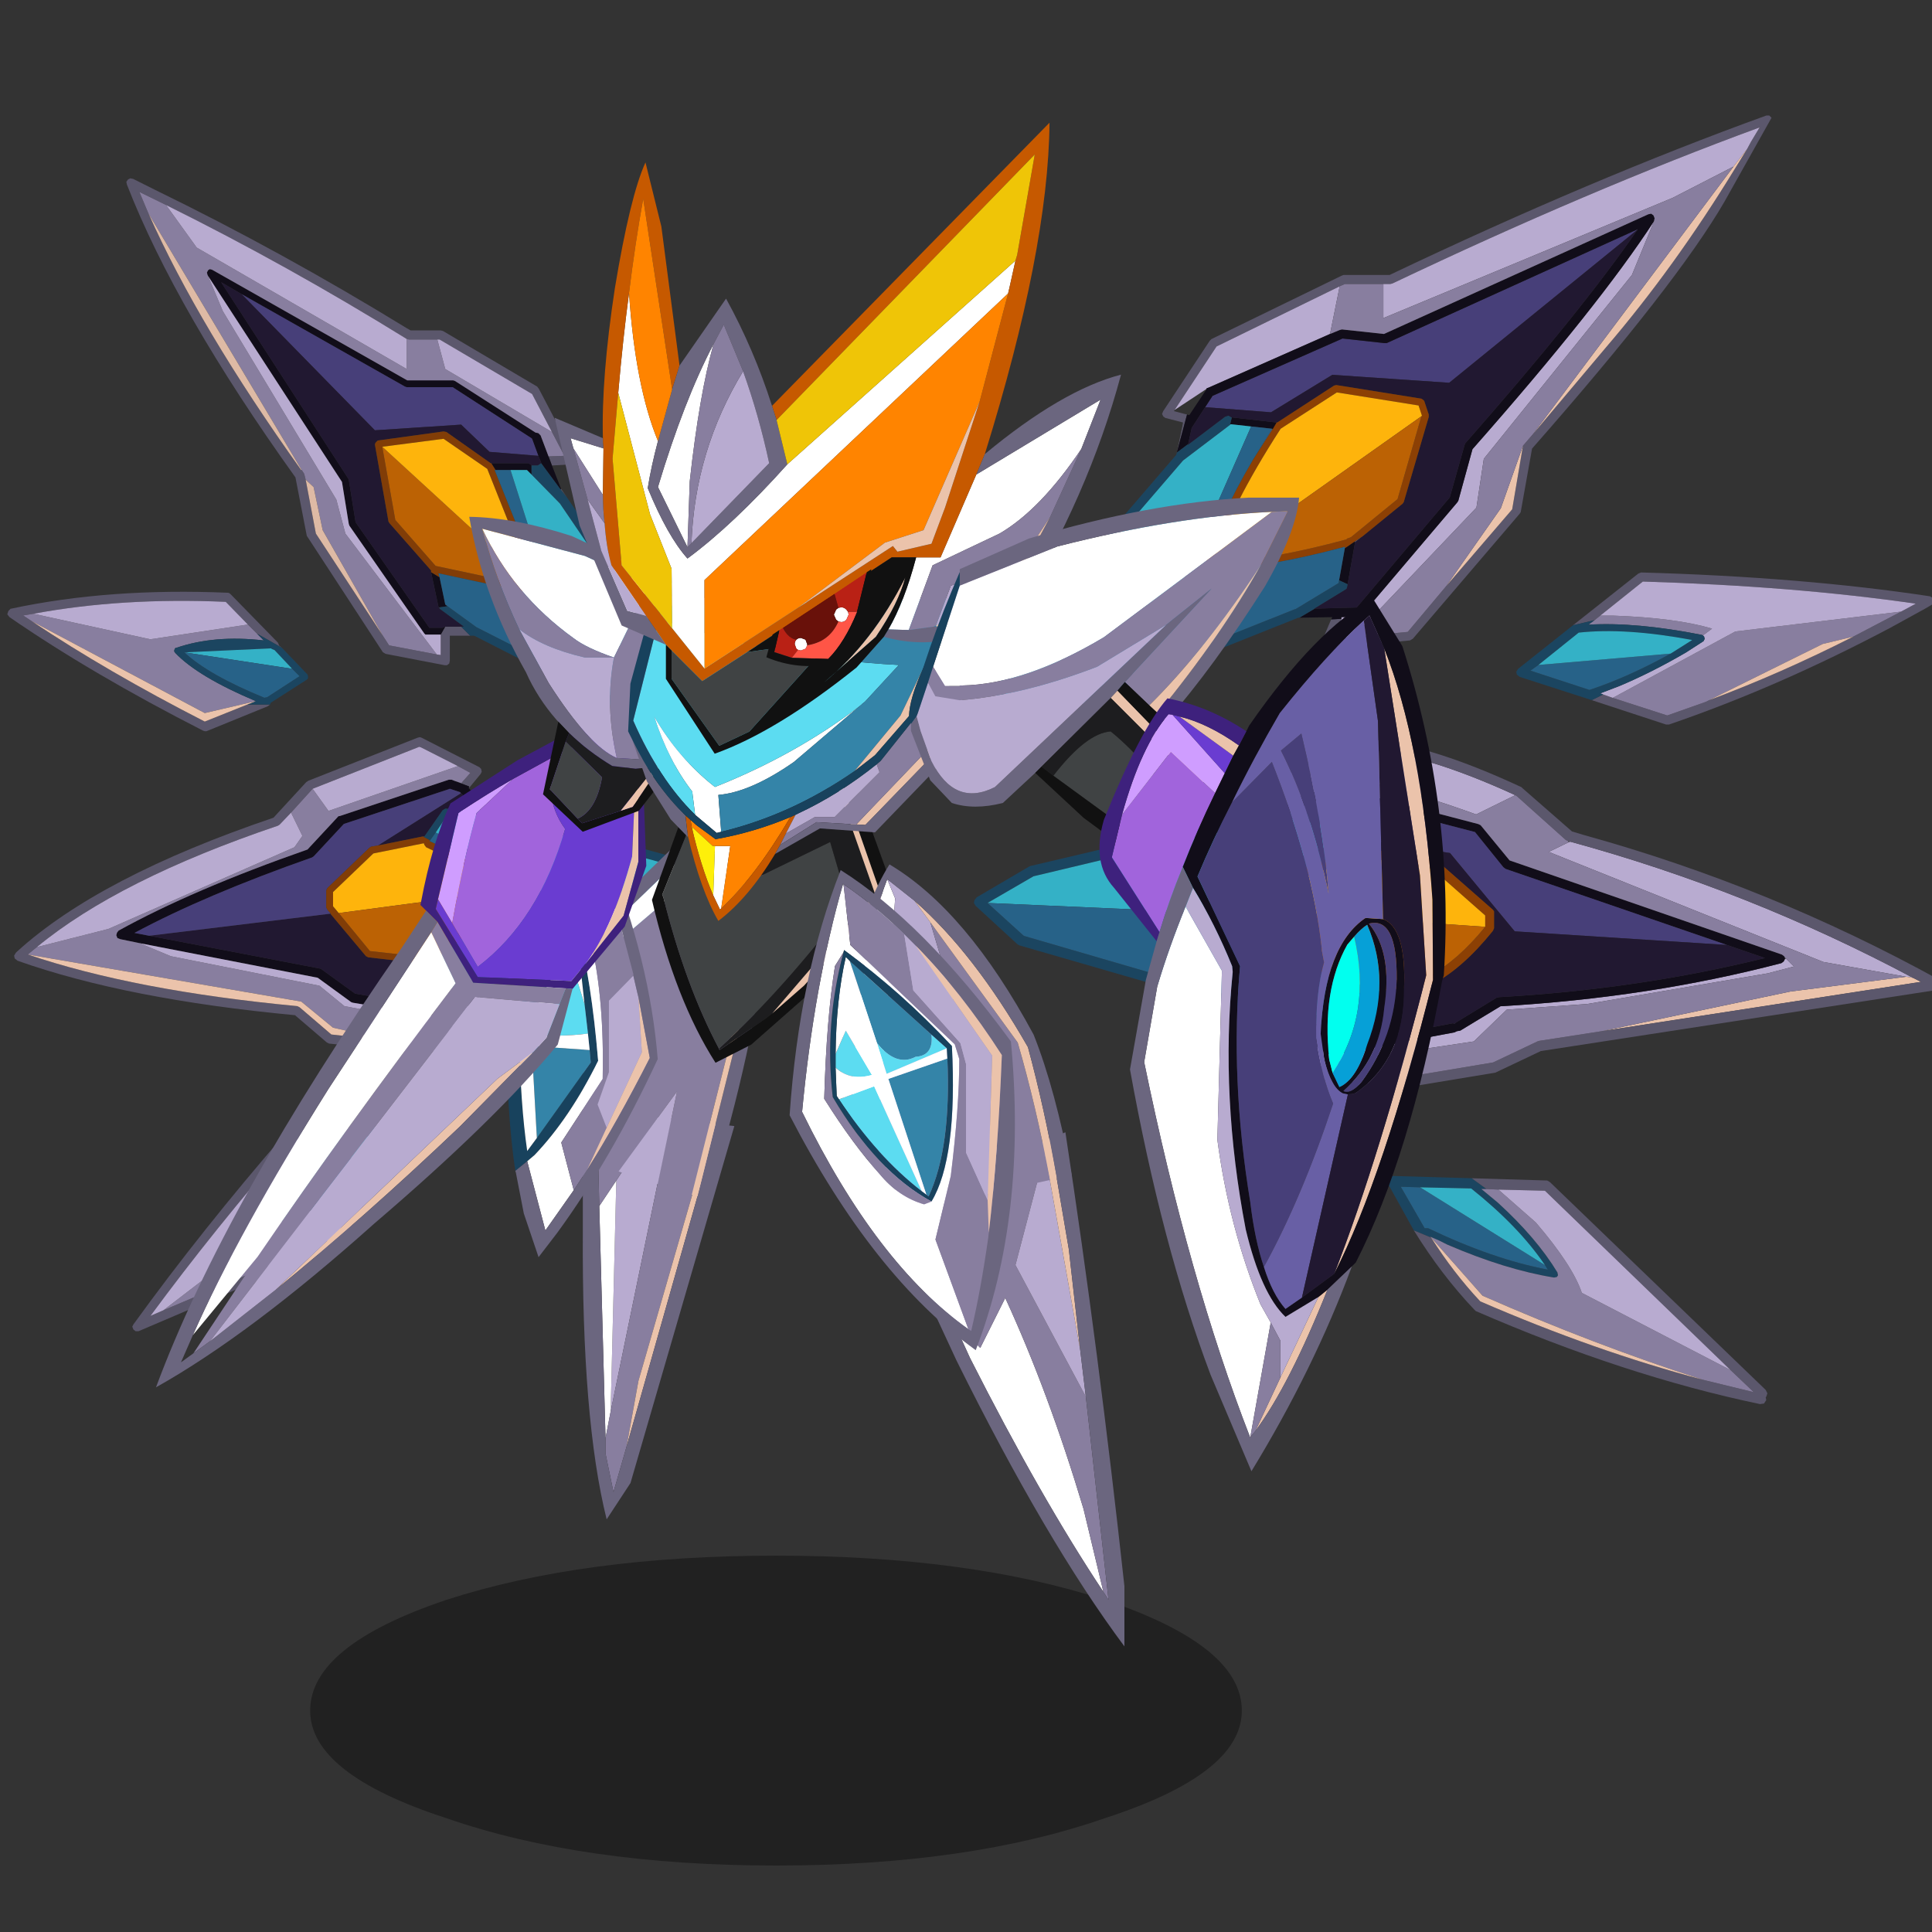 <svg xmlns:ffdec="https://www.free-decompiler.com/flash" xmlns:xlink="http://www.w3.org/1999/xlink" ffdec:objectType="frame" height="90" width="90" xmlns="http://www.w3.org/2000/svg"><rect width="100%" height="100%" fill="#333333" stroke="none"/><use ffdec:characterId="36" height="191.9" transform="matrix(.425 0 0 .425 -1.382 5.354)" width="221.45" xlink:href="#a"/><defs><g id="a" transform="translate(3.25 -12.6)"><use ffdec:characterId="1" height="9.8" transform="matrix(1.84 0 0 3.466 33.998 170.516)" width="55.5" xlink:href="#b"/><use ffdec:characterId="3" height="52.7" transform="translate(108.838 12.6) scale(1.244)" width="68.6" xlink:href="#c"/><use ffdec:characterId="5" height="13.4" transform="translate(166.2 62.75) scale(1.244)" width="36.8" xlink:href="#d"/><use ffdec:characterId="7" height="31.4" transform="translate(106.75 81) scale(1.244)" width="85.3" xlink:href="#e"/><use ffdec:characterId="9" height="20.1" transform="translate(152.05 128.9) scale(1.244)" width="33.5" xlink:href="#f"/><use ffdec:characterId="11" height="48" transform="translate(13.85 19.55) scale(1.244)" width="49.6" xlink:href="#g"/><use ffdec:characterId="13" height="12.3" transform="translate(.8 64.85) scale(1.244)" width="26.5" xlink:href="#h"/><use ffdec:characterId="15" height="27.9" transform="translate(1.55 80.8) scale(1.244)" width="60.5" xlink:href="#i"/><use ffdec:characterId="17" height="18.1" transform="translate(14.5 123.4) scale(1.244)" width="23.8" xlink:href="#j"/><use ffdec:characterId="19" height="61" transform="translate(55.55 90.65) scale(1.244)" width="23.3" xlink:href="#k"/><use ffdec:characterId="21" height="76.7" transform="translate(17.1 56.65) scale(1.244)" width="49.05" xlink:href="#l"/><use ffdec:characterId="23" height="40.95" transform="translate(68.85 65.55) scale(1.244)" width="31.15" xlink:href="#m"/><use ffdec:characterId="29" height="55.6" transform="translate(60.8 13.45) scale(1.244)" width="49.9" xlink:href="#n"/><use ffdec:characterId="31" height="68.9" transform="translate(86.55 94.75) scale(1.244)" width="29.5" xlink:href="#o"/><use ffdec:characterId="33" height="32.35" transform="translate(99.85 54.55) scale(1.244)" width="34.2" xlink:href="#p"/><use ffdec:characterId="35" height="76.9" transform="translate(120.5 65.6) scale(1.244)" width="30.5" xlink:href="#q"/></g><g id="r" fill-rule="evenodd"><path d="m47.55 28.1 6.4-7.6Q60 13.45 65.35 4.7L66.4 3l.35-.65.75-1.25q-15 5.5-32.35 13.75l-.2.05h-4l-.45.2-10.85 5.3-3.7 5.6-.05.1 1.15.3-.9 3.35.5-2.35v-.05l.05-.25-1.55-.4-.15-.1-.05-.05-.1-.2.1-.25 4.1-6.2.15-.15 11.5-5.6.15-.05h4.05Q52.75 5.6 68.1.05h.25l.2.2-4.15 7.4Q60.2 14.9 47.45 29.4l-1 5.6-.1.15-9.4 11-.25.15-7.4.7-.25-.05-.15-.25v-.25l.85-2 .9-.05v.05l-.75 1.7 1.8-.15 4.8-.45 3.4-4.05 5.8-6.75.95-5.6.9-1.05m-22.95-.4-1.75 2.7 1.7-2.75.05.05m6.35 10.35.05.1-.05.05v-.15m.85-.45.75-.5-.7.55-.05-.05M20.9 27.25l-.05.05v-.05h.05" fill="#5b576c" transform="translate(.05)"/><path d="m31.7 46-1.8.15.75-1.7v-.2l1.5-.05.2-.05.1-.1 8.4-9.9.1-.15 1.25-4.55q11.2-12.7 16-20.1l-1.95 4.75L43.2 30.3l-.65 4.3L31.7 46M15.95 26l3.7-5.6 10.85-5.3-.85 4.2-10.75 4.75q-.1 0-.15.1L15.95 26m18.4-11.1h.6l.2-.05Q52.5 6.6 67.5 1.1l-.75 1.25-.35.65-1.2 1.55-5.35 2.75-25.5 10.6v-3" fill="#b8abd0" transform="translate(.05)"/><path d="m66.4 3-1.05 1.7Q60 13.45 53.95 20.5l-6.4 7.6L65.2 4.55 66.4 3M46.65 29.15l-.95 5.6-5.8 6.75 4.8-6.85 1.95-5.5" fill="#ebc3ab" transform="translate(.05)"/><path d="M56.7 10.1h.05l-16.6 13.5-10.3-.7-5.4 3.3-5.8-.45.65-1 11.45-5.05 3.65.4h.25l22.05-10" fill="#473f79" transform="translate(.05)"/><path d="m30.65 44.4-.9.05.1-.2-2.9.05 1.35-.8 3.7-.1 8.2-9.7 1.3-4.6.05-.15Q51.8 17.3 56.75 10.1v-.05l-.05.05-22.05 10h-.25l-3.65-.4-11.45 5.05-.65 1-1.2 1.85v.05l-.3 1.35-1 .75.9-3.35.2.05 1.5-2.25v-.05q.05-.1.15-.1l10.75-4.75.85-.35.2-.05 3.7.4L57.7 8.75l.25-.05.2.15.1.25-.05.25q-4.8 7.4-16 20.1L40.95 34l-.1.15-8.4 9.9-.1.1-.2.05-1.5.05v.15m-5.7-17.3-.35.6-.05-.05-1.85-.2-1.8-.2h-.05l.15-.6 3.95.45M31 38.15l.8-.55.05.05v.05l-.65 3.65-.75-.35.5-2.8.05-.05" fill="#110d19" transform="translate(.05)"/><path d="m47.55 28.1-.9 1.05-1.95 5.5-4.8 6.85-3.4 4.05-4.8.45 10.85-11.4.65-4.3 13.05-16.2 1.95-4.75.05-.25-.1-.25-.2-.15-.25.05L34.4 19.3l-3.7-.4-.2.05-.85.35.85-4.2.45-.2h3.4v3l25.5-10.6 5.35-2.75L47.55 28.1" fill="#887e9f" transform="translate(.05)"/><path d="M56.75 10.1q-4.95 7.2-15.2 18.85l-.05.15-1.3 4.6-8.2 9.7-3.7.1h-.05l2.7-1.65.15-.1.05-.15.05-.25.65-3.65v-.05l.7-.55 3.5-2.85.1-.15 2.2-7.5v-.2l-.4-1.2-.1-.1-.15-.1-7.5-1.2-.2.05-5 3.25h-.05L21 26.65h-.05l-.25-.15-.3.1-3.3 2.5.05-.1.3-1.35v-.05l1.2-1.85 5.8.45 5.4-3.3 10.3.7 16.6-13.5" fill="#211831" transform="translate(.05)"/><path d="m37.7 26.55.05-.05-.3-.9-7.2-1.15-4.95 3.2q-4.5 6.95-5.95 11.8v.05h.05q5.05-.3 11.7-2.1.05-.1.15-.1l.25-.1 4.1-3.35 2.1-7.3m-12.75.55H25l5-3.25.2-.05 7.5 1.2.15.1.1.1.4 1.2v.2l-2.2 7.5-.1.15-3.5 2.85-.75.5-.8.55-.05-.1q-6.85 1.85-12 2.05l-.15-.05-.1-.15-.05-.15q1.05-4 4.2-9.35l1.75-2.7.35-.6" fill="#8c4004" transform="translate(.05)"/><path d="M19.35 39.45q1.45-4.85 5.95-11.8l4.95-3.2 7.2 1.15.3.9-.05.05L19.4 39.5l-.05-.05" fill="#feb40c" transform="translate(.05)"/><path d="m37.7 26.55-2.1 7.3-4.1 3.35-.25.1q-.1 0-.15.1-6.65 1.8-11.7 2.1l18.3-12.95" fill="#bc6204" transform="translate(.05)"/><path d="m28.3 43.5-1.35.8h-.1L5.8 52.7h-.15l-5.3-.4-.25-.1-.1-.15v-.25L1.5 47l.05-.15 14.55-16.9.05-.2 1-.75-.05.1 3.3-2.5.3-.1.25.15H21l-.15.6v.05l-4.15 3.15L2.2 47.3 1 51.2l-.1.35 4.7.35 20.95-8.35h.05l3.8-2.3.05-.25.75.35-.05.25-.05.15-.15.1-2.7 1.65h.05" fill="#1b4560" transform="translate(.05)"/><path d="m20.85 27.3.05-.05 1.8.2-6.05 13.75L1 51.2l1.2-3.9 14.5-16.85 4.15-3.15" fill="#34b1c6" transform="translate(.05)"/><path d="M22.85 30.4q-3.15 5.35-4.2 9.35l.05.15.1.15.15.05q5.15-.2 12-2.05v.15l-.5 2.8-.05.25-3.8 2.3h-.05L5.6 51.9l-4.7-.35.1-.35 15.65-10 6.05-13.75 1.85.2-1.7 2.75" fill="#276288" transform="translate(.05)"/></g><g id="s" fill-rule="evenodd"><path d="m29.7 5.65 4.2-2.2 1.3-.7Q24.5 1.2 11.15.8l-3.75 3-.5.4-1.9.45L10.75.1 11 0q14.25.4 25.45 2.1l.25.15.1.2v.25l-.2.15-.6.35-3 1.65q-9.9 5.25-19.55 8.55h-.25l-6.55-2.15 1-.5.85.3 4.8 1.55 3.4-1.2.3-.15q6.3-2.35 12.7-5.6" fill="#5b576c"/><path d="m33.9 3.45-4.2 2.2-2.7.65-10 4.95-.3.15-3.4 1.2-4.8-1.55L19.3 5.2l14.6-1.75m-27 .75.5-.4h1.1q5.6.2 8.75 1.15l-.8.6-.1-.05q-5.8-1.15-10-.9l.55-.4" fill="#887e9f"/><path d="m8.5 11.05-.85-.3-.25-.1L9.1 10q2.85-1.2 5.85-2.95l1.55-1 .1-.2-.05-.2-.1-.1.8-.6Q14.1 4 8.5 3.8H7.4l3.75-3q13.35.4 24.05 1.95l-1.3.7L19.3 5.2 8.5 11.05" fill="#b8abd0"/><path d="m7.65 10.75-1 .5L.3 9.2.05 9 0 8.75l.15-.25L5 4.65l1.9-.45-.55.4q4.2-.25 10 .9l.1.05.1.1.05.2-.1.2-1.55 1Q11.95 8.8 9.1 10l-1.7.65.25.1m-5.7-2.6-.7.5 5.2 1.7Q9.9 9.2 13.6 7.15l1.9-1.2q-5.85-1.1-10-.65L1.95 8.15" fill="#1b4560"/><path d="M13.6 7.15q-3.7 2.05-7.15 3.2l-5.2-1.7.7-.5 11.65-1" fill="#276288"/><path d="M1.95 8.15 5.5 5.3q4.15-.45 10 .65l-1.9 1.2-11.65 1" fill="#34b1c6"/><path d="M29.7 5.65Q23.3 8.9 17 11.25L27 6.3l2.7-.65" fill="#ebc3ab"/></g><g id="t" fill-rule="evenodd"><path d="m30.05 3 4.4-2.1q5.3.4 13.25 4.05l-3.45 1.7Q36 3.65 30.05 3m22.5 6.05q15.75 4.3 30.2 12l-.6-.1-7.3-1.3-24.2-9.7 1.75-.85.15-.05M30.35 28.7l-2.55-1.25 1.5-.9 2.05 1.25.3.05 10.7-2 .2-.1.3-.05 3.55-2.15q13.1-.75 24.75-3.8l.2-.15.1-.2.1-.05.7.7-2.3.6-15.9 2.7-7.1.5-2.9 2.8-13.7 2.05" fill="#b8abd0"/><path d="m82.75 21.05.7.35-28.15 4.35 16.65-3.5 10.2-1.3.6.1" fill="#ebc3ab"/><path d="m28.5 5.3-1-1.5-.1-.25.1-.2.15-.2 6.5-3.1.25-.05q5.5.35 13.85 4.25l.1.1 4.35 3.8 1 .3Q70.15 13 85.1 21.25l.15.2.05.3-.1.25-.25.1-35 5.4-3.9 1.85-.1.05-12.1 2-.3-.05-6.9-3.5-.2-.2v-.35l.2-.25L28.4 26l.9.55-1.5.9 2.55 1.25 3.45 1.8 11.95-2 3.9-1.85.15-.05 5.5-.85 28.15-4.35-.7-.35q-14.45-7.7-30.2-12l-.2-.05-.2-.1-4.3-3.85-.15-.1Q39.75 1.3 34.45.9L30.05 3l-1.5.75.75 1.1-.85.35.05.1M31 7.6l.1-.05.05.1L31 7.6m3.05 14.8h.2l-.2.05v-.05m1.6-12.6-1.2-.1v-.1l1.2.2M31.2 24.45l.05-.1v.05l-.05.05" fill="#5b576c"/><path d="m28.5 5.3-.05-.1.85-.35.05.1 1.85-.85h.25l13 3.4.2.1 2.55 3.1 24 8.3.2.15.05.1v.15l-.1.2-.2.15Q59.5 22.8 46.4 23.55l-3.55 2.15-.3.05-.2.1-10.7 2-.3-.05-2.05-1.25-.9-.55-2.35-1.4-.05-.05-2.05-.6 4.2 1.1 1.15.6h.05l.25.15 2.05 1.25 10.55-2 .15.05.1-.1 3.6-2.2.2-.05q12.35-.7 23.45-3.45l-3.35-1.15-19.5-6.7-.2-.15-2.5-3.1-12.7-3.3-1.95.85-.1.1-.25.05-.8.4 1.45.25-4.7-.1L26.85 6h.1l1.55-.7m2.6 2.25.6-.55 1.85 1.75.9.85v.1l-1.15-.1-.65-.55-1.5-1.4-.05-.1M33 22.4h1.05v.05l-2.3 2.6-.5-.65v-.05L33 22.4m-3.35 2.65h-1.5l-.2-.1 1.7.1" fill="#110d19"/><path d="M23.95 23.95 4.05 18.2l-.2-.1-3.7-3.4-.15-.25.05-.25.2-.25 4.6-2.7.1-.05L25.1 6.45l4.7.1 1.65.3.2.1.05.05-.6.55-.1.05-3.9-.7h-.05l-21.8 5.2-4.05 2.35 3.2 2.9 22.5 6.55.1.05 4.2.5.05-.05.5.65-.1.1-.15.1h-.2l-1.65-.2-1.7-.1.2.1-4.2-1.1" fill="#1b4560"/><path d="m1.2 14.45 4.05-2.35 21.8-5.2h.05l3.9.7.15.05 1.5 1.4-1.2.35-1.2.35q-7.5 3.2-10.8 5.5l-18.25-.8" fill="#34b1c6"/><path d="m29.3 4.85-.75-1.1 1.5-.75q5.95.65 14.2 3.65l3.45-1.7.15.1 4.3 3.85.2.1.05.1-1.75.85 24.2 9.7 7.3 1.3-10.2 1.3-16.65 3.5-5.5.85-.15.05-3.9 1.85-11.95 2-3.45-1.8 13.7-2.05 2.9-2.8 7.1-.5 15.9-2.7 2.3-.6-.7-.7-.1-.1-.05-.1-.2-.15-24-8.3-2.55-3.1-.2-.1-13-3.4h-.25l-1.85.85-.05-.1" fill="#887e9f"/><path d="m31.7 7-.05-.05-.2-.1-1.65-.3-1.45-.25.8-.4.25-.05.1-.1 1.95-.85 12.7 3.3 2.5 3.1.2.15 19.5 6.7-18.7-1.2-5.7-6.9-8.4-1.3L31.7 7" fill="#473f79"/><path d="m33 22.4.25-.25-10.9-6.85-.15-.2v-.25l.15-.2Q26.1 12.2 33.5 9.8l-.2-.2 1.15.1 1.2.1 5 .85.2.1 4.9 4.3.1.15v1.45l-.1.25q-2.65 3.3-5.3 4.7l-.15.05-6.05.75H33m12.05-5.85v-1l-4.65-4.1-6.15-1.05q-7.1 2.25-10.9 4.55l.2.15L34 21.65l6.15-.8q2.45-1.3 4.9-4.3" fill="#8c4004"/><path d="m33.3 9.6.2.2q-7.4 2.4-11.15 4.85l-.15.2v.25l.15.2 10.9 6.85-.25.25-1.75 1.95-.05.1-4.2-.5-.1-.05-22.5-6.55-3.2-2.9 18.25.8q3.3-2.3 10.8-5.5l1.2-.35 1.85.2" fill="#276288"/><path d="m23.55 15.1-.2-.15q3.8-2.3 10.9-4.55l6.15 1.05 4.65 4.1v1l-21.5-1.45" fill="#feb40c"/><path d="m66.35 18.15 3.35 1.15q-11.1 2.75-23.45 3.45l-.2.05-3.6 2.2-.1.1-.15-.05-10.55 2-2.05-1.25-.25-.15h-.05l-1.15-.6h1.5l1.65.2h.2l.15-.1.1-.1 2.3-2.6.2-.05 6.05-.75.15-.05q2.65-1.4 5.3-4.7l.1-.25V15.2l-.1-.15-4.9-4.3-.2-.1-5-.85-1.2-.2-.9-.85 8.4 1.3 5.7 6.9 18.7 1.2" fill="#211831"/><path d="M45.05 16.55q-2.45 3-4.9 4.3l-6.15.8-10.45-6.55 21.5 1.45" fill="#bc6204"/></g><g id="u" fill-rule="evenodd"><path d="M2.35 4.8.05.65 0 .35.2.1.5 0l6.95.2 1.3.95H8.3l1.45 1.2q3.4 3.1 5.25 6.15l.05.25-.1.15-.25.05q-4.3-.7-9.4-2.9l-.7-.35-.8-.35v.05l-1.45-.6M2.9 1 1.2.95 3.3 4.6h.3q5.75 2.75 10.55 3.65l-.25-.4q-2.3-3.4-6.5-6.75L2.9 1" fill="#1b4560"/><path d="m13.9 7.85.25.4Q9.35 7.35 3.6 4.6h-.3L1.2.95 2.9 1l11 6.85" fill="#276288"/><path d="m2.35 4.8 1.45.6v-.05l.05.05q2 3.15 4.35 5.65 10.15 4.4 19.6 6.9l.4.1 4.1 1-2.05-1.95L13.9 1.3l-4.1-.1-1.05-.05L7.45.2l6.65.2.25.15 19 18.3.15.3-.1.3-.05.05.05.25-.2.3-.35.05Q20.9 17.6 7.8 11.9l-.15-.15q-2.85-3-5.3-6.95" fill="#5b576c"/><path d="m3.8 5.35.8.35.7.35q5.1 2.2 9.4 2.9l.25-.05.1-.15L15 8.5q-1.85-3.05-5.25-6.15L8.3 1.15h.45l1.05.05 3.3 2.9q3.25 3.8 4.05 6.2l13.1 6.8 2.05 1.95-4.1-1-.4-.1q-9.5-3.05-19.4-7.4L3.85 5.4l-.05-.05" fill="#887e9f"/><path d="m2.9 1 4.5.1q4.2 3.35 6.5 6.75L2.9 1" fill="#34b1c6"/><path d="m30.25 17.1-13.1-6.8q-.8-2.4-4.05-6.2L9.8 1.2l4.1.1 16.35 15.8" fill="#b8abd0"/><path d="m3.85 5.4 4.55 5.15q9.9 4.35 19.4 7.4-9.45-2.5-19.6-6.9-2.35-2.5-4.35-5.65" fill="#ebc3ab"/></g><g id="v" fill-rule="evenodd"><path d="M30.3 40.3h-1.8v2.2l-.05.25-.2.15h-.2l-5.2-1-.25-.15-6.6-10.1-.1-.15-1-5.15Q4.4 11.7.05.55L0 .3.15.1l.2-.1.25.05L2.5 1q11.2 5.45 22.2 12.2l.35.2h2.65l.2.05 8.3 4.9.15.2 3.2 6.1.05.25-.15.2-.2.1-1.75.1-.3-.8 1.4-.05-1.1-2.1L35.75 19l-8.15-4.8h-2.7l-.2-.05Q14.2 7.65 3.5 2.35L1.15 1.2l.65 1.55.15.35q4.45 10 13.45 22.6h.05l.2.3.05.15.1.4.9 4.75 5.9 9 .55.85 4.2.8.35.05v-1.8l.4-.7h1.4l.8.8m8-12.95.55.8-.6-.75.05-.05m-5.8-1.7.05.05h-.1l.05-.05M27.6 37.8l.05.15-.1-.1.05-.05" fill="#5b576c"/><path d="m28.1 39.5-.4.7h-1.35l-.1-.1-6.6-9.5-.05-.15-.6-3.7L7.2 8.6l-.05-.1-.05-.2.1-.2.15-.1.2.05 17.2 9.75h4.05l.15.05 7.1 4.55.25.05.2.2.7 1.85.3.8.8 2.05-.05.05-1.7-2.3v-.05l-.25-.6-.55-1.5-.05-.05-6.95-4.5H24.7l-.15-.05-14.4-8.15-1.8-1.05 11.2 17.3.05.1.6 3.75 6.5 9.3h1.15l.25-.1m4.05-14.4h3.25l.2.1.1.1v.8l-.4-.4h-2.75l-.05-.05-.35-.55m-5.3 9.6.75.45.5 2.4.2.15-.7.1-.05.05-.05-.1-.65-3.05" fill="#110d19"/><path d="m27.35 41.95-4.2-.8-.55-.85-5.3-9.3-.8-3.8-.7-.65-.1-.4-.05-.15-.2-.3L1.95 3.1l-.15-.35-.65-1.55L3.5 2.35 6.2 6.1l18.5 10.7v-2.65l.2.05h2.5l.7 2.6 9.4 5.55 1.1 2.1-1.4.05-.7-1.85-.2-.2-.25-.05-7.1-4.55-.15-.05h-4.05L7.55 8.05 7.35 8l-.15.1-.1.2.05.2.05.1 1.3 3.1 10 16.6.8 3 8.05 10.65" fill="#887e9f"/><path d="m10.15 10.2 14.4 8.15.15.05h4.05l6.95 4.5.05.05.55 1.5-4.3-.35-2.5-2.4-7.6.5-11.75-12" fill="#473f79"/><path d="M29.5 39.5h-1.4l-.25.1H26.7l-6.5-9.3-.6-3.75-.05-.1-11.2-17.3 1.8 1.05 11.75 12 7.6-.5 2.5 2.4 4.3.35.25.6v.05l-.3.2h-.55l-.1-.1-.2-.1h-3.3l-3.9-2.75-.25-.05-5.8.8-.1.1-.1.1-.05.15 1.2 6.8.1.15 3.65 4.15v.15l.65 3.05.05.1.1.1 2.1 1.55h-.25" fill="#211831"/><path d="m30.3 40.3-.8-.8h.25l-2.1-1.55-.05-.15.7-.1 2.55 1.85L45.9 47.2h2.85l-.25-1.95-.3-1.9-10-14.7-2.5-2.55v-.8h.55l.3-.2 1.7 2.3.6.75L48.95 43l.05.15.6 4.4v.25l-.15.15-.25.05h-3.4l-.15-.05-15-7.65h-.35" fill="#1b4560"/><path d="m32.15 25.1.35.55-.05.05 4.25 10.6v.2l-.05.1-.1.05-.2.05-8.85-1.9.1.35-.75-.45v-.15L23.2 30.4l-.1-.15-1.2-6.8.05-.15.1-.1.1-.1 5.8-.8.25.05 3.9 2.75h.05m-9.6-1.45 1.15 6.45 3.55 4.05 8.7 1.85-.05-.1-4.1-10.3-3.85-2.65-5.4.7" fill="#813d07"/><path d="M32.55 25.7h1.3l3.35 10.5 11.3 9.05.25 1.95H45.9l-15.05-7.65-2.55-1.85-.2-.15-.5-2.4-.1-.35 8.85 1.9.2-.05.1-.05.05-.1v-.2l-4.25-10.6h.1" fill="#276288"/><path d="M33.85 25.7h1.45l.4.4 2.5 2.55 10 14.7.3 1.9-11.3-9.05-3.35-10.5" fill="#34b1c6"/><path d="m35.9 35.9.05.1-8.7-1.85-3.55-4.05-1.15-6.45L35.9 35.9" fill="#bc6204"/><path d="m22.55 23.65 5.4-.7 3.85 2.65 4.1 10.3-13.35-12.25" fill="#feb40c"/><path d="M27.7 40.2V42l-.35-.05L19.3 31.3l-.8-3-10-16.6-1.3-3.1L19 26.75l.6 3.7.05.15 6.6 9.5.1.1h1.35M3.5 2.35q10.7 5.3 21.2 11.8v2.65L6.2 6.1 3.5 2.35M27.4 14.2h.2l8.15 4.8 1.75 3.35-9.4-5.55-.7-2.6" fill="#b8abd0"/><path d="m22.6 40.3-5.9-9-.9-4.75.7.65.8 3.8 5.3 9.3m-7.15-14.6h-.05Q6.4 13.1 1.95 3.1l13.5 22.6" fill="#debaa5"/></g><g id="w" fill-rule="evenodd"><path d="m2.3 1.95-.9.15.75.5Q8.8 7.05 17.4 11.45l3.75-1.5h2l-.2.15-5.4 2.2h-.15l-.15-.05q-9.8-5-17.05-10L0 2l.1-.3.2-.2h.05Q9-.35 19.45.1q.1 0 .25.15l4.15 4.25.1.25.25.2L22 3.7l-.8-.8-1.95-2Q10.1.5 2.3 1.95" fill="#5b576c"/><path d="m2.15 2.6-.75-.5.9-.15L12.6 4.2l8.6-1.3.8.8.6.6q-4.35-.5-7.7.65-.1 0-.15.1l-.05.2.1.15q2 2.1 7.1 4.25l-4.5 1.05L2.15 2.6" fill="#887e9f"/><path d="m22 3.7 2.2 1.25 2.25 2.35.05.15v.2l-.1.1-3.2 2.05v.05l-.05.1h-2l.75-.3Q16.8 7.5 14.8 5.4l-.1-.15.05-.2q.05-.1.15-.1 3.35-1.15 7.7-.65l-.6-.6m3.1 3.1-1.55-1.65-.25-.1-.05-.05-7.65.35q2.15 2 7.05 4l.25-.05 2.85-1.85-.65-.65" fill="#1b4560"/><path d="M2.3 1.95Q10.1.5 19.25.9l1.95 2-8.6 1.3L2.3 1.95" fill="#b8abd0"/><path d="M15.6 5.35 23.25 5l.05.05.25.1L25.1 6.8l-9.5-1.45" fill="#34b1c6"/><path d="m25.1 6.8.65.65L22.9 9.3l-.25.05q-4.9-2-7.05-4l9.5 1.45" fill="#276288"/><path d="m21.15 9.95-3.75 1.5Q8.8 7.05 2.15 2.6l15.25 8.1 4.5-1.05-.75.3" fill="#ebc3ab"/></g><g id="x" fill-rule="evenodd"><path d="m41.3 22.65-.65.65.8 1.2.05.2-.05.2-.15.15-4.7 2.8-.25.05-8.6-.9-.2-.1-2.8-2.4Q9.9 23.1.3 19.7l-.25-.2-.05-.25.15-.25.1-.1q7.25-6.6 22.6-11.8l2.9-3.15.1-.05.05-.05 9.65-3.8.2-.05.15.05 5.1 2.6.15.15.05.25-.1.2-.95 1.15-.1.1.05-.15-1.3-.5.6.2.8-.9-1.1-.6L35.85.9 35.7.85l-9.4 3.7-1.9 2.1-1 1.05-.15.1Q9.2 12.55 2 18.5l-.8.65q9.45 3.2 23.75 4.55l.2.1 2.8 2.4 5.45.6 2.9.3 2.65-1.55 1.6-.95-.6-.95 1.35-1M36 8.75h.15l-.05.05-.1-.05M40.8 22l.1-.05V22h-.1" fill="#5b576c"/><path d="m41.3 22.65-1.35 1h-.05l-1.45 1.1-.3.05-8.3-1.4-.15-.05-2.95-2.15-15.7-3.05-1.7-.35-.25-.1-.1-.25.05-.15v-.05l.15-.2q6.5-3.6 16.65-7.15l2.65-2.85q.05-.1.2-.1l9.6-3.2h.25l.25.1 1.3.5-.05.15 1.55 1.55 1.65.45-2.5-.1-1.35-1.45-.1-.1-.9-.3-9.35 3.1-2.65 2.85-.15.1q-9.4 3.3-15.65 6.65l1.3.25L27 20.4l.15.1 2.9 2.1 8.1 1.4 2.65-2H42l-.7.65m-5.35-2.7.35.05h.05l.25-.05.35-.25 1.55 1.8.1.05-.45.65h-.05l-2.15-2.25" fill="#110d19"/><path d="M38.95 25.55 36.3 27.1l-2.9-.3-5.3-1.2-2.8-2.3-24.1-4.15.8-.65 6.3-1.6 16.4-7.2.7-1-1-2.05 1.9-2.1 1.4 1.95 11.4-3.95 1.1.6-.8.9-.6-.2-.25-.1h-.25l-9.6 3.2q-.15 0-.2.1L25.85 9.9Q15.7 13.45 9.2 17.05l-.15.2v.05l-.05.15.1.25.25.1 1.7.35 2.75 1.15 13.1 2.6 2.2 1.8 9.85 1.85" fill="#887e9f"/><path d="m39.4 4.95 1.35 1.45L38 6.3l-.1.05-.15.1-1.6 2.3H36l-3.95.8 7.3-4.6h.05m-11.5 10.6v.05l3.1 3.7.2.1 4.75.55 2.15 2.25h.05l2.7-.4.05.15-.1.05-2.65 2-8.1-1.4-2.9-2.1-.15-.1-15.1-2.9 16-1.95" fill="#211831"/><path d="m11.9 17.5-1.3-.25q6.25-3.35 15.65-6.65l.15-.1 2.65-2.85 9.35-3.1.9.3.05.1-7.3 4.6-.6.1-.15.1-3.7 3.55-.1.2V15l.1.2.3.35-16 1.95" fill="#473f79"/><path d="m43.25 6.5 14.45 3.95.2.05 2.5 2.4.1.3-.05.25-2.1 2.9-.2.15-15.75 5.15-.4.35h-1.1v-.05l.15-.15h-.2l-2.7.4.45-.65.05-.05 2.95-.2.15-.15.05-.05.2-.15 15.75-5.15 1.65-2.3.2-.25-2.2-2.1L41.75 6.9h-3.6l-1 1.5-.5.7-.55-.3.05-.05 1.6-2.3.15-.1.1-.05 2.75.1 2.5.1" fill="#1b4560"/><path d="m39.95 23.65.6.95-1.6.95-9.85-1.85-2.2-1.8-13.1-2.6-2.75-1.15 15.7 3.05 2.95 2.15.15.05 8.3 1.4.3-.05 1.45-1.1h.05M2 18.5q7.2-5.95 21.25-10.7l.15-.1 1-1.05 1 2.05-.7 1-16.4 7.2L2 18.5M26.3 4.55l9.4-3.7.15.05 3.25 1.65L27.7 6.5l-1.4-1.95" fill="#b8abd0"/><path d="m32.05 9.55 3.95-.8.1.05.55.3-.05.05 8.15 4 .15.15v.2l-.1.15-7.85 6.05-.35.25-.25.05h-.05l-.35-.05-4.75-.55-.2-.1-3.1-3.7v-.05l-.3-.35-.1-.2v-1.5l.1-.2 3.7-3.55.15-.1.6-.1m12 3.9L36.3 9.7l-.15-.2-.05-.15-4.45.9-3.55 3.4v1.25l.5.6 2.75 3.35 4.95.55 7.75-5.95" fill="#813d07"/><path d="m28.6 15.5-.5-.6v-1.25l3.55-3.4 4.45-.9.05.15.15.2 7.75 3.75L28.6 15.5" fill="#feb40c"/><path d="m36.95 19.7 7.85-6.05.1-.15v-.2l-.15-.15-8.15-4 .05-.05.5-.7 6.65 3.4 2.5 1.7h13.1l-1.65 2.3L42 20.95l-.2.15-.05.05-.15.15-2.95.2h-.15l-1.55-1.8" fill="#276288"/><path d="M44.05 13.45 36.3 19.4l-4.95-.55-2.75-3.35 15.45-2.05" fill="#bc6204"/><path d="m37.15 8.4 1-1.5h3.6l15.65 4.25 2.2 2.1-.2.25H46.3l-2.5-1.7-6.65-3.4" fill="#34b1c6"/><path d="m33.4 26.8-5.45-.6-2.8-2.4-.2-.1q-14.3-1.35-23.75-4.55l24.1 4.15 2.8 2.3 5.3 1.2" fill="#ebc3ab"/></g><g id="y" fill-rule="evenodd"><path d="m17 2.35 1.05-1.3-1.2.05-2.75.1Q7.2 9.15 1.6 16.75l1.15-.5 13.95-5.9 1.25-.55 1.25-2.35 1-1.85-.55.2L21.4 5l-2.85 5.3-.2.2-17.8 7.6H.3l-.2-.15-.1-.25.1-.2Q6.1 9.2 13.6.55l.15-.1.15-.05 5.2-.2L17 2.35" fill="#5b576c"/><path d="m16.85 1.1 1.2-.05L17 2.35Q14.3 5.6 12.95 8l-.05.2.1.15.15.1h.2l6.3-2.65.55-.2-1 1.85-2.5 2.9-13.95 5.9L12.6 8.7V6.9l4.25-5.8" fill="#887e9f"/><path d="M17 2.35 19.1.2l4.3-.2.25.1.15.25-.05.25L21.4 5l-1.75.8-6.3 2.65h-.2l-.15-.1-.1-.15.05-.2Q14.3 5.6 17 2.35M21.8.9l-2.95.1-4 5.2-.9 1.35 6.7-2.8 2.1-3.9-.95.05" fill="#1b4560"/><path d="m2.75 16.25-1.15.5Q7.2 9.15 14.1 1.2l2.75-.1-4.25 5.8v1.8l-9.85 7.55" fill="#b8abd0"/><path d="M19.2 7.45 17.95 9.8l-1.25.55 2.5-2.9" fill="#ebc3ab"/><path d="m21.8.9.95-.05-2.1 3.9-6.7 2.8.9-1.35L21.8.9" fill="#276288"/><path d="m14.85 6.2 4-5.2L21.8.9l-6.95 5.3" fill="#34b1c6"/></g><g id="z" fill-rule="evenodd"><path d="m13.3 25.6 1.15.15-5.3 25.75.5-20.35 3.65-5.55" fill="#b8abd0"/><path d="m9.65 31.15-.5 20.35-.45 2.35-.55-20.45 1.5-2.25" fill="#fff"/><path d="m14.45 25.75 3.7.4L11.6 48.8l-1.05 5.8-1.15 4-.7-3.4v-1.35l.45-2.35 5.3-25.75M7.95 25l5.35.6-3.65 5.55-1.5 2.25-.2-8.4" fill="#887e9f"/><path d="m18.15 26.15.45.05-8.05 28.4 1.05-5.8 6.55-22.65" fill="#ebc3ab"/><path d="m18.6 26.2 1.45.15L10.9 57.8 8.8 61q-2.2-8.8-2.1-25.4V24.85l1.25.15.2 8.4.55 20.45v1.35l.7 3.4 1.15-4 8.05-28.4" fill="#6b667f"/><path d="M7.8 29.7V11.8l11.55-9.85 3.4 2.35v.05L19.5 19.7l-3.2 12.7-3-.95L15 23.3l-5.15 7.05-2.05-.65" fill="#887e9f"/><path d="m13.3 31.45-3.45-1.1L15 23.3l-1.7 8.15" fill="#b8abd0"/><path d="M17.5.7 7.8 10v19.7l-1.2-.4L7 9.2 16.5 0l1 .7m5.3 3.65.5.35q-.45 9.25-3.6 21.2l-1.85 7-1.05-.35 3.6-14.45 2.4-13.75" fill="#6b667f"/><path d="M22.75 4.35h.05L20.4 18.1l-3.6 14.45-.5-.15 3.2-12.7 3.25-15.35" fill="#ebc3ab"/><path d="M7.8 11.8V10L17.5.7l1.85 1.25L7.8 11.8" fill="#fff"/><path d="m1.8 29.45-1.05.85q-.8-5.45-.75-12.5L5.7 7.45 6.25 9q1.2 4.45 1.8 11.6-2.5 5.05-5.6 8.3l-.65.55M6.85 15.6l-.7-6.4-5.05 9.4q.1 5.8.7 9.95l.85-1.15 4.75-6.65-.1-1.1-.15-1.45-.3-2.6" fill="#18425d"/><path d="m2.65 27.4-.45-8.1 5.1.35.1 1.1-4.75 6.65" fill="#3484a8"/><path d="M7.15 18.2q-2.65.35-5.25 0l4.2-5 .75 2.4.3 2.6" fill="#5cdcf1"/><path d="M6.25 9 8.7 4.45 9.9 8.2l-2.45 2.05q1.15 5 1 11.95L4.8 27.8 5.9 32l-2.5 3.55-1.6-6.1.65-.55q3.1-3.25 5.6-8.3-.6-7.15-1.8-11.6m.6 6.6-.75-2.4-4.2 5q2.6.35 5.25 0l.15 1.45-5.1-.35.45 8.1-.85 1.15q-.6-4.15-.7-9.95l5.05-9.4.7 6.4" fill="#fff"/><path d="m9.9 8.2 1.25 4.75v.15L9 15.3v6.3l-1 2.85.8 2.05-1.75 3.75L5.9 32l-1.1-4.2 3.65-5.6q.15-6.95-1-11.95L9.9 8.2" fill="#887e9f"/><path d="m11.15 13.1.35 1.5.1.4.3 4.85-3.1 6.65-.8-2.05 1-2.85v-6.3l2.15-2.2" fill="#b8abd0"/><path d="m11.6 15 1 5.35q-2.9 5.7-5.55 9.9L8.8 26.5l3.1-6.65-.3-4.85" fill="#ebc3ab"/><path d="M9.9 8.2 8.7 4.45 6.25 9 5.7 7.45l.65-1.15L8.9 2.55q3.7 9.25 4.4 17.9-4.1 8.8-8.85 15.3L2.8 37.9l-1.3-3.85-.7-3.6-.05-.15 1.05-.85 1.6 6.1L5.9 32l1.15-1.75q2.65-4.2 5.55-9.9l-1-5.35-.1-.4-.35-1.5v-.15L9.9 8.2" fill="#6b667f"/></g><g id="A" fill-rule="evenodd"><path d="m24.85 33.7 1.8-7.6.2-.15q2.35-1.55 4.6-2.85l-3.2 3q-1.1 3.85-2.15 9.7l-1.25-2.1" fill="#cf9dff"/><path d="m31.45 23.1 4.2-2.3q-1.85 3.6.4 6.7-2.3 8.05-7.7 12.15L26.1 35.8q1.05-5.85 2.15-9.7l3.2-3" fill="#a164dc"/><path d="m35.65 20.8.05-.05q1.6-.8 3.15-1.45l3.4 3.75-.3 6.9q-1.65 6.1-4 9.3L36.6 40.9l-8.25-.35-3.7-6 .2-.85 1.25 2.1 2.25 3.85q5.4-4.1 7.7-12.15-2.25-3.1-.4-6.7" fill="#6a3cd1"/><path d="m42.25 23.05.25.3v7.05l-1.3 4.75-3.25 4.1q2.35-3.2 4-9.3l.3-6.9M10.55 68.1 30.1 49.5l3.15-2.35-6.45 6.55q-8.45 8.05-16.25 14.4" fill="#ebc3ab"/><path d="M31.45 23.1q-2.25 1.3-4.6 2.85l-.2.15-1.8 7.6-.2.85 3.7 6 8.25.35 1.35-1.65 3.25-4.1 1.3-4.75v-7.05l-.25-.3-3.4-3.75q-1.55.65-3.15 1.45l-.05.05-4.2 2.3M23.8 34.7l-.5-.5.05-.25q1-5.3 2.6-8.7l5.9-3.8 6.9-3.7 4.15 4.85.3 8.15-1.9 5.35-4.6 5.5-.5-.05h-.1l-8.15-.5-3.15-5.35-1-1" fill="#3e217d"/><path d="m24.8 35.7 3.15 5.35 8.15.5-.55 1.4-7.45-.65L4.75 72.65 3.3 73.7l5.65-8.5Q16.6 54 26.4 41.1l-2.15-4.5.55-.9" fill="#887e9f"/><path d="m24.25 36.6 2.15 4.5Q16.6 54 8.95 65.2l-5.7 6.9q4-9.05 11.95-21.7l9.05-13.8" fill="#fff"/><path d="m36.7 41.6-1.3 4.9q-5.55 6.7-16.2 15.8Q8.3 72.05 0 76.7q6.05-16.3 21.7-38.8l2.1-3.2 1 1-.55.9-9.05 13.8Q7.25 63.05 3.25 72.1L2.2 74.5l1.1-.8 1.45-1.05 5.8-4.55q7.8-6.35 16.25-14.4l6.45-6.55 1.15-1.25 1.15-2.95.55-1.4h.1l.5.05" fill="#6b667f"/><path d="M4.75 72.65 28.1 42.3l7.45.65-1.15 2.95-1.15 1.25-3.15 2.35-19.55 18.6-5.8 4.55" fill="#b8abd0"/><path d="m43.45 6.05-3.1 6.35q-2.45-.85-3.55-1.7-5.35-3.85-8.05-9.65l9.05 2.4 5.65 2.6" fill="#fff"/><path d="M49 8.6 48.05 21l-5.85.35-1.6-.1q-1.05-4.6-.25-8.85l3.1-6.35L49 8.6M28.75 1.05q2.7 5.8 8.05 9.65 1.1.85 3.55 1.7H37.8q-3.7-.85-5.8-2.5-2.05-4.35-3.25-8.85" fill="#887e9f"/><path d="M40.35 12.4q-.8 4.25.25 8.85-2.45-1.05-6-6.6L32 9.9q2.1 1.65 5.8 2.5h2.55" fill="#b8abd0"/><path d="m35.45 18.05-.15-.15q-1.7-1.95-2.7-4.2Q28.8 7 27.6 0q3.95.05 9.05 1.7l12.4 5.8L49 8.6l-5.55-2.55-5.65-2.6-9.05-2.4q1.2 4.5 3.25 8.85l2.6 4.75q3.55 5.55 6 6.6l1.6.1 5.85-.35-.05.65-2.35.25-1.25.1-.4.05-1.75.15-2.05-.25q-2.15-1.3-3.8-2.9l-.05-.05-.9-.95" fill="#6b667f"/><path d="m45.65 21.9-3.1 4-4.95 1.85-3.5-3.3 1.35-6.4.9.95.05.05-.3.75-1.4 4.2 2.45 2.6.4.4 3.4-1.1 1.05-.35L44.4 22l1.25-.1" fill="#111"/><path d="M36.4 19.05q1.65 1.6 3.8 2.9l2.05.25 1.75-.15-3.05 3.85-3.4 1.1-.4-.4q1.65-.75 2.15-3.65l-3.2-3.15.3-.75" fill="#1d1d1f"/><path d="M37.15 26.6 34.7 24l1.4-4.2 3.2 3.15q-.5 2.9-2.15 3.65" fill="#404344"/><path d="m44 22.05.4-.05-2.4 3.55-1.05.35L44 22.05" fill="#ebc3ab"/></g><g id="B" fill-rule="evenodd"><path d="M8 39.7q-2.95-5.55-4.9-13.35l-.1-.2 2.4-5.95 4.8 5 7.6-3.7 1.6 5.45Q13.7 34.5 8 39.7" fill="#404344"/><path d="m6.5 17.45 11.95-.8 3.3 9.4L12.7 36.6l-.65.5-3.95 2.7-.1-.1q5.7-5.2 11.4-12.75l-1.6-5.45-7.6 3.7-4.8-5 1.1-2.75" fill="#1d1d1f"/><path d="m18.95 16.6 1.1-.05 3.6 9.95-4.4 5.45-8.4 7.4-3.15 1.6Q4.15 35.4 2.1 26.6l3.3-9.1 1.1-.05-1.1 2.75L3 26.15l.1.2Q5.05 34.15 8 39.7l.05.1h.05l3.95-2.7.65-.5 2.8-2.45 6.9-7.65-3.45-9.9" fill="#111"/><path d="m18.45 16.65.5-.05 3.45 9.9-6.9 7.65-2.8 2.45 9.05-10.55-3.3-9.4" fill="#ebc3ab"/><path d="m8.2 20.6-.4.1-1.9-1.6-.25-2.05q-2.1-2.7-3.35-6.6 2.15 3.7 5.35 6.2 7.05-2.8 12.65-7.05l-5.7 4.85q-3.8 2.65-6.65 2.9l.25 3.25m0 6.75-.1.1-.6-1.25.15-4.35H9l-.8 5.5" fill="#fff"/><path d="M14.3 19.3q-3.05 5.2-6.1 8.05l.8-5.5H7.45l-1.85-1.7-.1-.6.5.45 1.7 1.25q3.4-.6 6.6-1.95" fill="#ff8400"/><path d="M7.5 26.2q-1.1-2.55-1.9-6.05l1.85 1.7h.2L7.5 26.2" fill="#feef0a"/><path d="M12.95 22.55q-2.35 3.9-5 5.9-1.55-2.65-2.7-7.55l-.2-1.75.45.4.1.6q.8 3.5 1.9 6.05l.6 1.25.1-.1q3.05-2.85 6.1-8.05l.45-.2-.85 1.65-.5 1-.45.8" fill="#c65900"/><path d="M5.9 19.1Q2.7 15.95.45 10.8L2.7 1.85q10.45 3.5 21.15 4.05l-3 3.25-.2.15-.1.1-.25.2q-5.6 4.25-12.65 7.05-3.2-2.5-5.35-6.2 1.25 3.9 3.35 6.6l.25 2.05" fill="#5cdcf1"/><path d="M3 .7 28.8 0l-2.85 6.3L24 10.35l-4.05 4.9Q14.4 19.1 8.2 20.6l-.25-3.25q2.85-.25 6.65-2.9l5.7-4.85.25-.2.1-.1.2-.15 3-3.25Q13.15 5.35 2.7 1.85L3 .7" fill="#3484a8"/><path d="m30 9.6.45.55L20.9 20l-.8-.05L30 9.6m-4.05-3.3q-1.15 2.55-1.2 4.1l-3 3.45-1.8 1.4 4.05-4.9 1.95-4.05" fill="#ebc3ab"/><path d="M26.65 5.95 30 9.6l-9.9 10.35-3.5-.2-3.2 2 .5-1 2.55-1.45h1.75l3.95-3.95-.25-.7.35-.3 3.15-3.95q.4-2.1 1.25-4.45" fill="#887e9f"/><path d="m21.9 14.65.25.7-3.95 3.95h-1.75l-2.55 1.45.85-1.65.2-.1q3.65-1.7 6.95-4.35" fill="#b8abd0"/><path d="m30.45 10.15.7.75-9.4 9.75-4.85-.35-3.95 2.25.45-.8 3.2-2 3.5.2.8.05 9.55-9.85M5.25 20.9v.15l-1.5-1.55-2.1-3.35-1.3-3.7q1.95 4.05 4.7 6.7l.2 1.75" fill="#6b667f"/><path d="M28.8 0h.55q-1.65 3.15-2.7 5.95-.85 2.35-1.25 4.45l-3.15 3.95-.35.3Q18.6 17.3 14.95 19l-.2.1-.45.2q-3.2 1.35-6.6 1.95L6 20l-.5-.45-.45-.4Q2.3 16.5.35 12.45l-.35-.7.2-4.2L2.05.75 3 .7l-.3 1.15L.45 10.8q2.25 5.15 5.45 8.3l1.9 1.6.4-.1q6.2-1.5 11.75-5.35l1.8-1.4 3-3.45q.05-1.55 1.2-4.1L28.8 0" fill="#18425d"/></g><g id="C" fill-rule="evenodd"><path d="m40.6 12.15-.5 2.25-.15.65L13.2 40.3v7.8l-2.85-3.55-.05-5.25-1.9-4.8-2.8-10.7q.4-4.65.95-8.8.55 8.2 2.55 13.05-.6 2.25-.9 4.15 1.75 4.25 3.5 6.2 4-2.95 8.8-8.3l20.1-17.95M4.3 28.7l-.05 4.1-2.6-4.1-.25-.9 2.9.9m27.55 9.6H34l3.15-7.3 10.95-6.6-1.7 4.35q-3.6 5.35-7.2 7.45L33.3 39l-2.1 5.7-1.8-.05q1.4-2.4 2.45-6.35M14 19.5q-1.25 4.4-2.1 12.1l-.2 5.8-2.6-5.3q2.3-7.65 4.9-12.6" fill="#fff"/><path d="m40.6 12.15.15-.5L42.3 2.8 19.55 26.2l-.4-1.25L43.6 0q-.1 11.2-5.7 29.2l-.75 1.8L34 38.3h-4.3l-12.75 8.35L13 49.2l-2.7-2.7-.5-.5-1.75-2.55L5 39q-.45-1.6-.6-3.7-.15-1.2-.15-2.5l.05-4.1-.05-.5v-.4Q4.1 22.5 5.3 14.6 6.65 6.45 8 3.5l1.4 5.65L11 21.4l-.65 2.1L7.8 6.7q-.7 3.85-1.25 8.3-.55 4.15-.95 8.8l-.5 5.8.8 9.4 4.45 5.55 2.85 3.55 8.3-5.4 8.3-5.4.4.5 3-.7 1.2-3.2 3.05-9.35 2.5-9.5.15-.65.5-2.25" fill="#c65900"/><path d="m10.35 23.5.65-2.1 4.1-5.9q2.45 4.45 4.05 9.45l.4 1.25.95 3.9q-4.8 5.35-8.8 8.3-1.75-1.95-3.5-6.2.3-1.9.9-4.15l1.25-4.55m-6.1 4.3v.4l.05.5-2.9-.9.25.9 1.25 4.5 1.2 4.5L6.4 43l1.65.45L9.8 46l-3.9-1.7-3.7-8.8L0 26l4.25 1.8m32.9 3.2.75-1.8q6.8-5.65 12-7-2.85 10.65-9.2 21-6.05 3.7-11.7 2.1l.4-.65 1.8.05 2.2-.3h.25q2.75-.6 5.95-2.1l4.05-7.55 2.75-6 1.7-4.35L37.15 31M16.6 21.9l-1.7-4.1-.9 1.7q-2.6 4.95-4.9 12.6l2.6 5.3.35-.35L18.9 30q-.9-4.2-2.3-8.1" fill="#6b667f"/><path d="M4.4 35.3q.15 2.1.6 3.7l3.05 4.45L6.4 43l-2.3-5.3-1.2-4.5 1.5 2.1m7.65 1.75q.3-8.15 4.55-15.15 1.4 3.9 2.3 8.1l-6.85 7.05M33.6 44.3l1.3-3.5 6.35-2.4-1.85 2.8-5.8 3.1" fill="#b8abd0"/><path d="M4.25 32.8q0 1.3.15 2.5l-1.5-2.1-1.25-4.5 2.6 4.1M14 19.5l.9-1.7 1.7 4.1q-4.25 7-4.55 15.15l-.35.35.2-5.8q.85-7.7 2.1-12.1m17.2 25.2 2.1-5.7 5.9-2.8q3.6-2.1 7.2-7.45l-2.75 6-2.4 3.65-6.35 2.4-1.3 3.5-.2.1-2.2.3" fill="#887e9f"/><path d="m39.95 15.05-2.5 9.5L32.5 35.9 29.1 37l-7.6 5.7-8.3 5.4v-7.8l26.75-25.25M6.55 15q.55-4.45 1.25-8.3l2.55 16.8-1.25 4.55Q7.1 23.2 6.55 15" fill="#ff8400"/><path d="M37.45 24.55 34.4 33.9l-1.2 3.2-3 .7-.4-.5-8.3 5.4 7.6-5.7 3.4-1.1 4.95-11.35m3.8 13.85 2.4-3.65-4.05 7.55q-3.2 1.5-5.95 2.1l-.05-.1 5.8-3.1 1.85-2.8M30.9 40.05q-.6 2.3-2.6 5.25l-4.6 4.05q4.35-3.6 7.2-9.3" fill="#ebc3ab"/><path d="M19.55 26.2 42.3 2.8l-1.55 8.85-.15.5L20.5 30.1l-.95-3.9m-9.2 18.35L5.9 39l-.8-9.4.5-5.8 2.8 10.7 1.9 4.8.05 5.25" fill="#efc507"/><path d="m10.3 46.5 2.7 2.7 3.95-2.55 7.45-1.05-7.25 8.05-2.65 1.25-4.2-5.9v-2.5" fill="#404344"/><path d="m9.8 46 .5.5V49l4.2 5.9 2.65-1.25 7.25-8.05-7.45 1.05L29.7 38.3h2.15q-1.05 3.95-2.45 6.35l-.4.65-2.4 2.7q-7.05 5.65-12.5 7.6L9.8 49v-3m21.1-5.95q-2.85 5.7-7.2 9.3l4.6-4.05q2-2.95 2.6-5.25" fill="#111"/><path d="m25 43.95-.2-.15-.2-.45.2-.45.2-.15.25-.05q.25 0 .45.2l.15.2.05.25-.2.45q-.2.2-.45.2l-.25-.05m-2.75 2.1-.15.3-.4.15-.25-.05-.15-.1-.15-.4q0-.25.15-.4.15-.15.4-.15l.4.15.15.4v.1" fill="#fff"/><path d="m20.1 44.5 4.55-3 .35 1.25-.2.15-.2.45.2.45.2.15q-.8 1.8-2.75 2.1v-.1l-.15-.4-.4-.15q-.25 0-.4.15-.7-.1-1.2-1.05" fill="#69110a"/><path d="m19.8 44.7.3-.2q.5.95 1.2 1.05-.15.15-.15.4l.15.4.15.1-.55.7-1.55-.5.45-1.95m4.85-3.2 2.85-1.9-.85 3.45v.05h-.8l-.15-.2q-.2-.2-.45-.2l-.25.05-.35-1.25" fill="#b92115"/><path d="M26.65 43.1q-1.1 2.7-2.55 4.15l-3.2-.1.55-.7.25.05.4-.15.15-.3q1.95-.3 2.75-2.1l.25.05q.25 0 .45-.2l.2-.45-.05-.25h.8" fill="#ff5546"/><path d="m27.9 39.35-.4.25-2.85 1.9-4.55 3-.3.2-.6.4.25-1 .3-.15 8-5.1.15.5" fill="#c65900"/><path d="m27.5 39.6.4-.25-.6 3.9q-1.25 2.65-3 4.45-2.9.55-5.65-.6l.55-2 .6-.4-.45 1.95 1.55.5 3.2.1q1.45-1.45 2.55-4.15v-.05l.85-3.45" fill="#111"/></g><g id="D" fill-rule="evenodd"><path d="m14.35 40.1 2.45 2.5 2.2-4.4q3.8 8.25 6.9 18.6l1.75 7.3Q22.1 55.75 15.9 43.5l-1.55-3.4" fill="#fff"/><path d="m22.5 25.4-2.6 9.9 6.2 11.6 2 17.9-.45-.7-1.75-7.3Q22.8 46.45 19 38.2l-2.2 4.4-2.45-2.5-4.6-10.05 12.6-5.6.15.95" fill="#887e9f"/><path d="m26.1 46.9-6.2-11.6 2.6-9.9 3.1 17.35.5 4.15" fill="#b8abd0"/><path d="m22.5 25.4-.15-.95.6-.25 1.65 9.7 1 8.85-3.1-17.35" fill="#ebc3ab"/><path d="m9.75 30.05 4.6 10.05 1.55 3.4q6.2 12.25 11.75 20.6l.45.7-2-17.9-.5-4.15-1-8.85-1.65-9.7 1.35-.6q2.95 19.35 5.2 40v5.3q-6.9-9.25-14.8-25.2L8.6 30.55l1.15-.5" fill="#6b667f"/><path d="M8.6 1.3 9.3 3 7.7 24.95 5.5 20Q6.1 7.8 8.6 1.3" fill="#fff"/><path d="M8.6 1.3 11 3.2l1.4 1.9 6.95 23.5-9.15 2.05-2.5-5.7L9.3 3l-.7-1.7" fill="#b8abd0"/><path d="M19.35 28.6 12.4 5.1l7.7 10.6q1.6 5.5 2.85 12.1l-3.6.8" fill="#887e9f"/><path d="M12.4 5.1 11 3.2q5.25 4.6 10 12.9 1.45 5.35 2.55 11.55l-.6.15q-1.25-6.6-2.85-12.1L12.4 5.1" fill="#ebc3ab"/><path d="M11 3.2 8.6 1.3Q6.1 7.8 5.5 20l2.2 4.95 2.5 5.7-1.25.3-4.4-10.8Q4.65 6.6 8.8 0q6.8 4.05 12.7 15 1.9 4.75 3.35 12.35l-1.3.3q-1.1-6.2-2.55-11.55-4.75-8.3-10-12.9" fill="#6b667f"/><path d="M12.05 29.1 8.7 18.9l5.2-1.8q.35 7.85-1.65 12.15l-.2-.15M7.7 15.75 5.3 8.5l7.2 6.5q.2 1.85-1.4 1.95-1.7.9-3.4-1.2" fill="#3484a8"/><path d="m4.05 16.7.9-2.05 2.3 3.9q-1.9.55-3.2-.65v-1.2m.3 4 3.1-1.15 4.2 9.25q-3.95-3.05-7.3-8.1m9.5-4.5-5.3 2.25-.85-2.7q1.7 2.1 3.4 1.2 1.6-.1 1.4-1.95l1.35 1.2" fill="#5cdcf1"/><path d="M4.05 16.7q.05-4.8.9-8.55l.35.35 2.4 7.25.85 2.7 5.3-2.25.05.9-5.2 1.8 3.35 10.2-.4-.3-4.2-9.25-3.1 1.15-.2-.3-.1-2.5q1.3 1.2 3.2.65l-2.3-3.9-.9 2.05m8.45 13q2.3-3.8 1.8-13.7-4.55-4.85-9.5-8.45l-.05.2L4 8.95q-.75 4.6-.95 11.7 2.55 4.05 4.9 6.65 1.65 2 3.9 2.65l.65-.25M4.75 1.75l.6 5.35 9.2 8.75.4 1.3q0 4.25-.75 10.3l-1.35 5.6 2.9 7.9Q7.65 35.2 1.1 21.8 2.15 10.65 4.7 1.75h.05" fill="#fff"/><path d="m5.3 8.5-.35-.35q-.85 3.75-.9 8.55v1.2l.1 2.5.2.3q3.35 5.05 7.3 8.1l.4.3.2.15q2-4.3 1.65-12.15l-.05-.9L12.5 15 5.3 8.5m-.55-.75.05-.2q4.95 3.6 9.5 8.45.5 9.9-1.8 13.7-4.8-2.6-8.7-9.2-.75-6.45.95-12.75" fill="#18425d"/><path d="M4.75 7.75q-1.7 6.3-.95 12.75 3.9 6.6 8.7 9.2l-.65.25q-2.25-.65-3.9-2.65-2.35-2.6-4.9-6.65.2-7.1.95-11.7l.75-1.2m11 33.2-2.9-7.9 1.35-5.6q.75-6.05.75-10.3l-.4-1.3-9.2-8.75-.6-5.35q2.65 1.8 5.15 4.2l.2.2.8 4.95 4.15 4.65.5 1.85v7.8l1.9 4.2.1 2.85-.05.45q-.65 4.6-1.5 8.2l-.25-.15" fill="#887e9f"/><path d="m17.45 29.6-1.9-4.2v-7.8l-.5-1.85-4.15-4.65-.8-4.95 1 1 6.75 9.7-.4 12.75" fill="#b8abd0"/><path d="M4.7 1.75q-2.55 8.9-3.6 20.05 6.55 13.4 14.65 19.15l.25.15q.85-3.6 1.5-8.2l.05-.45q.8-6.75 1.15-15.65-3.6-5.6-7.6-9.65l-1-1-.2-.2q-2.5-2.4-5.15-4.2L4.7 1.7v.05M19.5 15.6q1.45 15.4-3.1 27.2Q7.35 36.3 0 22.1.85 9.75 4.5.5q7.3 4.6 15 15.1" fill="#6b667f"/><path d="m17.55 32.45-.1-2.85.4-12.75-6.75-9.7q4 4.05 7.6 9.65-.35 8.9-1.15 15.65" fill="#ebc3ab"/></g><g id="E" fill-rule="evenodd"><path d="m4.3 7.75 8.6-3.45q10.4-2.65 18.9-3.05L17 12.3q-6.95 4.15-12.5 4.25h-.2v.05H3l-1.05-1.7L4.3 7.75" fill="#fff"/><path d="M4.3 6.55V6.3l6.1-2.7Q21.05.45 29.7 0h4.5q-.25 3-3 7.8-4.5 7.1-8.7 11.9l-.75-.7q5.6-6.85 9.1-13.1l2.35-4.7-1.4.05q-8.5.4-18.9 3.05L4.3 7.75v-1.2m6.65 17.7L8.1 26.9q-2.55.65-4.5 0l-1.9-2L0 20.55v-.6l.5-.7.35 1.3.95 2.65q2.05 4.1 5.6 2.3l15.1-14.3.55-.45L26.5 8l-7.65 8.25-.65.75-.6.65-6.1 6.05-.55.55" fill="#6b667f"/><path d="m31.8 1.25 1.4-.05-2.35 4.7Q25.9 13.45 21 18.3l-2.15-2.05L26.5 8l-3.45 2.75-.55.45-6.1 3.7q-6.5 2.5-12.1 2.95l-2.15-.35-.65-1.2.45-1.4L3 16.6h1.3v-.05h.2q5.55-.1 12.5-4.25L31.8 1.25" fill="#887e9f"/><path d="M22.5 11.2 7.4 25.5q-3.55 1.8-5.6-2.3l-.95-2.65-.35-1.3.1-.25.9-2.7.65 1.2 2.15.35q5.6-.45 12.1-2.95l6.1-3.7" fill="#b8abd0"/><path d="M30.85 5.9q-3.5 6.25-9.1 13.1l-.75-.7q4.9-4.85 9.85-12.4m-5 19-.4.6-7.85-7.85.6-.65 7.65 7.9" fill="#ebc3ab"/><path d="m23.75 28-2.15 3.1-9.05-6.6q2.9-3.75 5.05-3.9 3.45 2.8 6.15 7.4" fill="#404344"/><path d="m25.45 25.5-1.7 2.5q-2.7-4.6-6.15-7.4-2.15.15-5.05 3.9l-1.05-.8 6.1-6.05 7.85 7.85" fill="#1d1d1f"/><path d="m21.75 19 .75.7 4 4.25-.65.95L18.2 17l.65-.75L21 18.3l.75.7m-.15 12.1-.8 1.25-5.6-4.15-4.25-3.95.55-.55 1.05.8 9.05 6.6" fill="#111"/><path d="M4.3 6.55v1.2L1.95 14.9l-.45 1.4L.6 19l-.1.25-.5.7v-1.1q1.25-5.25 4.3-12.3" fill="#18425d"/></g><g id="F" fill-rule="evenodd"><path d="M10.2 17.15q-1.6 3.3-2.85 6.5-1.2 2.9-2.05 5.75l-4.2-6.6.9-3.75 4.3-5.55 3.9 3.65" fill="#a164dc"/><path d="m11.05 15.4-.85 1.75-3.9-3.65L2 19.05q1.7-6.1 4.1-8.85l.35.05 4.6 5.15" fill="#cf9dff"/><path d="m11.8 13.85-.75 1.55-4.6-5.15.6.15 4.75 3.45" fill="#6a3cd1"/><path d="M25.1 4.4q3.3 8.3 4.25 22.15l.05 7.05q-4.35 17.35-8.7 25.9 4.05-10.4 8.1-26.3l-.55-8.8-3.15-20m-12.8 8.55-.5.9-4.75-3.45q2.5.6 5.25 2.55m7 48.6.8-.65q-3.35 8.4-6.35 12.45l2.2-4.7 3.35-7.1" fill="#ebc3ab"/><path d="m25.1 4.4-1.3-2.9-.5.45q-3.3 3-7.4 8.15-2.3 3.95-4.2 7.85-1.7 3.3-3.05 6.55l3.75 7.9q-.9 9.85.9 20.8.4 3.35 1.2 5.7.75 2.4 1.9 3.7l1.45-1 2.85-2.1q4.35-8.55 8.7-25.9l-.05-7.05Q28.4 12.7 25.1 4.4M25 28.25q2.05.8 1.85 6.1.05 6.25-4.3 9.25l-.65.1-.45-.1q-1-.5-1.6-2.85v-.1l-.05-.15-.3-2.15q.35-7.75 3.95-10.2l1.55.1M12.95 11.7l.25-.5Q19.1 2.7 24.1 0l2.6 4.2q4.6 14.35 3.65 29l-.15.5q-2.8 15.4-7.6 24.8l-.35.35-2.15 2.05-.8.65-2.9 1.75q-2.15-2.05-3.5-7.7-2.25-11.7-1.15-22.7l-.05-.5q-1.5-3.7-3.45-6.9l-.9-1.85q1.25-3.2 2.85-6.5l.85-1.75.75-1.55.5-.9.65-1.25m9.5 18.1-.6.7q-2.25 4-1.6 10.1l.3 1.2.6 1.25q1.5-.65 2.45-3.75 2.15-5.6 0-10.55-.55.35-1.15 1.05m3.75 3.75q.05-5.55-2.45-4.9 2.1 2.55 1.35 7.45-.4 4.45-3.6 7.3.65.3 1.6-.8 2.95-4 3.1-9.05" fill="#110d19"/><path d="m12.95 11.7-.65 1.25Q9.55 11 7.05 10.4l-.6-.15-.35-.05Q3.7 12.95 2 19.05l-.9 3.75 4.2 6.6-.25.8-3.75-4.7q-2-2.2-.9-6Q3.6 11.55 6 8.8q3.65.7 6.95 2.9" fill="#3e217d"/><path d="M14.5 58.9q-.8-2.35-1.2-5.7-1.8-10.95-.9-20.8l-3.75-7.9q1.35-3.25 3.05-6.55l3.5-3.55q3.6 9.1 4.4 16.45V31l.2 1.05q-.75 2.65-.7 6.7.5 3.45 1.5 5.75-2.75 8.3-6.1 14.4m11.7-25.35q-.15 5.05-3.1 9.05-.95 1.1-1.6.8 3.2-2.85 3.6-7.3.75-4.9-1.35-7.45 2.5-.65 2.45 4.9M17.8 11.9q1.95 8.15 2.4 14.1-1.55-7.4-4.2-12.6l1.8-1.5" fill="#473f79"/><path d="m17.85 61.6-1.45 1q-1.15-1.3-1.9-3.7 3.35-6.1 6.1-14.4-1-2.3-1.5-5.75-.05-4.05.7-6.7L19.6 31v-.15q-.8-7.35-4.4-16.45l-3.5 3.55q1.9-3.9 4.2-7.85 4.1-5.15 7.4-8.15l1.25 8.85.45 17.45-1.55-.1q-3.6 2.45-3.95 10.2l.3 2.15.05.15v.1q.6 2.35 1.6 2.85l.45.1-4.05 17.9m-.05-49.7L16 13.4q2.65 5.2 4.2 12.6-.45-5.95-2.4-14.1" fill="#685fa5"/><path d="m23.3 1.95.5-.45 1.3 2.9 3.15 20 .55 8.8q-4.05 15.9-8.1 26.3l-2.85 2.1 4.05-17.9.65-.1q4.35-3 4.3-9.25.2-5.3-1.85-6.1l-.45-17.45-1.25-8.85" fill="#211831"/><path d="M22.45 29.8q.6-.7 1.15-1.05 2.15 4.95 0 10.55-.95 3.1-2.45 3.75l-.6-1.25q3.5-5.25 1.9-12" fill="#06a0d7"/><path d="m20.55 41.8-.3-1.2q-.65-6.1 1.6-10.1l.6-.7q1.6 6.75-1.9 12" fill="#01ffef"/><path d="M13.3 73.95Q7.9 60.1 3.95 40.85L5.1 34.2q1.05-3.5 2.5-7.05l3.2 5.65-.4 14.9q1 7.6 3.8 14.5l.9 1.6-1.8 10.1v.05" fill="#fff"/><path d="M8.25 25.5q1.95 3.2 3.45 6.9l.05.5q-1.1 11 1.15 22.7 1.35 5.65 3.5 7.7l2.9-1.75-3.35 7.1V65.4l-.85-1.6-.9-1.6q-2.8-6.9-3.8-14.5l.4-14.9-3.2-5.65.65-1.65" fill="#b8abd0"/><path d="m15.1 63.8.85 1.6v3.25l-2.2 4.7-.45.55 1.8-10.1" fill="#887e9f"/><path d="m7.35 23.65.9 1.85-.65 1.65Q6.15 30.7 5.1 34.2l-1.15 6.65Q7.9 60.1 13.3 73.95v-.05l.45-.55q3-4.05 6.35-12.45l2.15-2.05Q18.9 67.9 13.4 76.9l-3.6-8.5Q5.5 57 2.7 41.5l1.4-7.9.95-3.4.25-.8q.85-2.85 2.05-5.75" fill="#6b667f"/></g><use ffdec:characterId="2" height="52.7" width="68.6" xlink:href="#r" id="c"/><use ffdec:characterId="4" height="13.4" width="36.8" xlink:href="#s" id="d"/><use ffdec:characterId="6" height="31.4" width="85.3" xlink:href="#t" id="e"/><use ffdec:characterId="8" height="20.1" width="33.5" xlink:href="#u" id="f"/><use ffdec:characterId="10" height="48" width="49.6" xlink:href="#v" id="g"/><use ffdec:characterId="12" height="12.3" width="26.5" xlink:href="#w" id="h"/><use ffdec:characterId="14" height="27.9" width="60.5" xlink:href="#x" id="i"/><use ffdec:characterId="16" height="18.1" width="23.8" xlink:href="#y" id="j"/><use ffdec:characterId="18" height="61" width="23.3" xlink:href="#z" id="k"/><use ffdec:characterId="20" height="76.7" width="49.05" xlink:href="#A" id="l"/><use ffdec:characterId="22" height="40.95" width="31.15" xlink:href="#B" id="m"/><use ffdec:characterId="24" height="55.6" width="49.9" xlink:href="#C" id="n"/><use ffdec:characterId="30" height="68.9" width="29.5" xlink:href="#D" id="o"/><use ffdec:characterId="32" height="32.35" width="34.2" xlink:href="#E" id="p"/><use ffdec:characterId="34" height="76.9" width="30.5" xlink:href="#F" id="q"/><path d="M27.75 0q0 2-8.15 3.4Q11.5 4.9 0 4.9q-11.5 0-19.65-1.5-8.1-1.4-8.1-3.4 0-2.05 8.1-3.5Q-11.5-4.9 0-4.9q11.5 0 19.6 1.4 8.15 1.45 8.15 3.5" fill-opacity=".349" fill-rule="evenodd" transform="translate(27.75 4.9)" id="b"/></defs></svg>